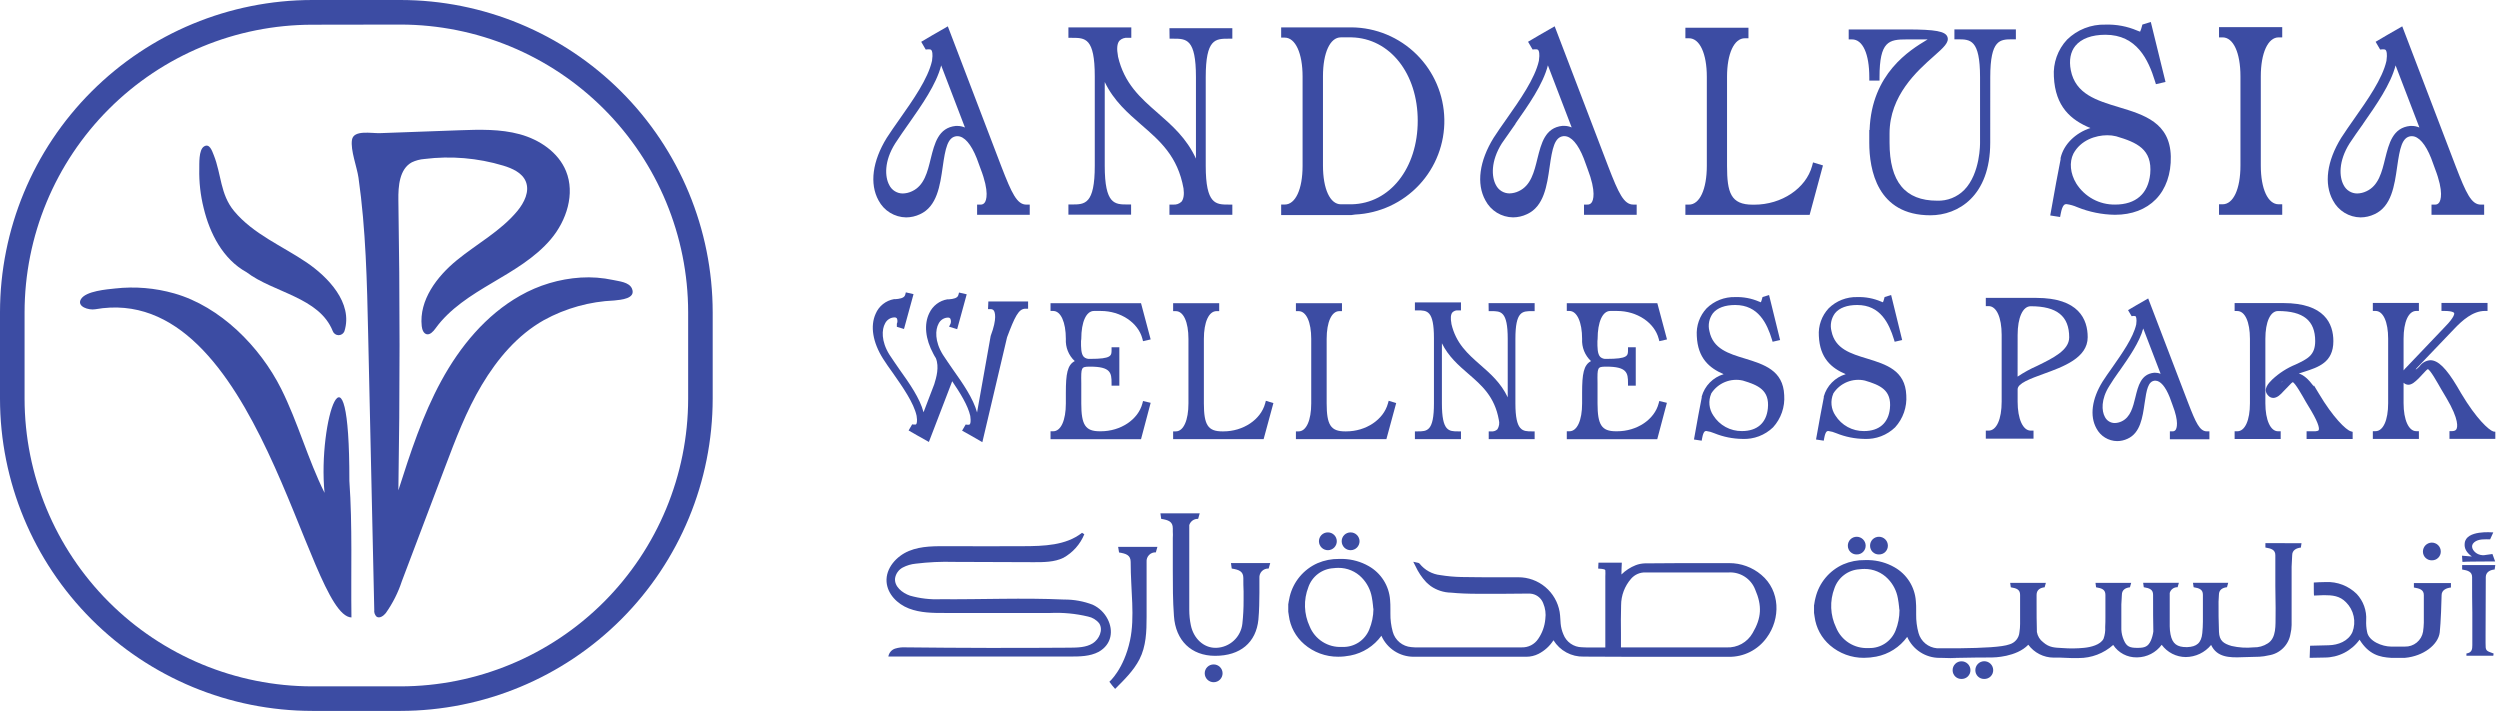 <svg xmlns="http://www.w3.org/2000/svg" width="211" height="60" viewBox="0 0 211 60" fill="none">
<g id="Group 11">
<g id="Group 8">
<path id="Vector" d="M33.807 60H26.347C19.362 59.993 12.665 57.215 7.726 52.276C2.786 47.337 0.008 40.641 0 33.656V26.347C0.008 19.362 2.786 12.665 7.726 7.726C12.665 2.786 19.362 0.008 26.347 0H33.807C40.792 0.008 47.488 2.787 52.427 7.726C57.366 12.665 60.143 19.362 60.151 26.347V33.644C60.146 40.63 57.369 47.33 52.43 52.271C47.491 57.212 40.793 59.992 33.807 60ZM26.347 2.086C19.911 2.092 13.741 4.652 9.19 9.202C4.64 13.753 2.08 19.923 2.074 26.359V33.656C2.081 40.092 4.641 46.261 9.191 50.812C13.742 55.362 19.911 57.922 26.347 57.929H33.807C40.242 57.921 46.411 55.361 50.962 50.811C55.512 46.261 58.072 40.091 58.08 33.656V26.347C58.073 19.911 55.513 13.742 50.962 9.191C46.412 4.641 40.242 2.081 33.807 2.074L26.347 2.086Z" fill="#3c4ca3"/>
<path id="Vector_2" d="M53.332 24.345C53.088 23.8 52.235 23.742 51.732 23.628C50.841 23.438 49.928 23.37 49.019 23.426C47.217 23.54 45.464 24.064 43.895 24.957C41.013 26.587 38.822 29.246 37.24 32.155C35.657 35.063 34.629 38.234 33.623 41.384C33.755 33.218 33.755 25.05 33.623 16.882C33.605 15.694 33.716 14.266 34.759 13.699C35.092 13.541 35.452 13.446 35.82 13.419C38.053 13.14 40.32 13.33 42.475 13.979C43.241 14.211 44.07 14.582 44.374 15.312C44.724 16.152 44.245 17.105 43.666 17.807C42.267 19.498 40.269 20.565 38.569 21.952C36.869 23.338 35.359 25.34 35.594 27.525C35.627 27.808 35.736 28.143 36.013 28.209C36.29 28.276 36.568 27.98 36.751 27.724C37.957 26.051 39.766 24.924 41.544 23.872C43.322 22.82 45.161 21.762 46.49 20.192C47.819 18.621 48.552 16.352 47.771 14.441C47.12 12.849 45.538 11.788 43.88 11.333C42.222 10.878 40.471 10.935 38.756 10.995L32.076 11.237C31.35 11.264 29.849 10.935 29.707 11.8C29.566 12.665 30.129 14.1 30.256 14.995C30.88 19.378 30.976 23.814 31.073 28.233L31.588 51.485C31.574 51.587 31.585 51.692 31.619 51.79C31.653 51.888 31.709 51.976 31.784 52.048C32.037 52.22 32.369 51.982 32.559 51.747C33.148 50.916 33.608 50.002 33.924 49.034L37.541 39.482C38.445 37.092 39.349 34.69 40.664 32.489C41.978 30.289 43.678 28.27 45.911 27.016C47.737 26.014 49.769 25.448 51.849 25.361C52.383 25.304 53.712 25.216 53.332 24.345Z" fill="#3c4ca3"/>
<path id="Vector_3" d="M20.807 22.974C23.062 24.698 26.956 25.084 28.086 27.95C28.124 28.049 28.19 28.134 28.277 28.194C28.363 28.255 28.465 28.288 28.571 28.29C28.676 28.291 28.78 28.261 28.868 28.203C28.956 28.146 29.025 28.063 29.066 27.965C29.834 25.554 27.634 23.342 25.874 22.148C23.824 20.759 21.374 19.758 19.758 17.814C18.58 16.397 18.688 14.718 18.046 13.102C17.895 12.726 17.687 12.072 17.22 12.361C16.753 12.65 16.831 13.868 16.819 14.26C16.795 15.369 16.919 16.476 17.187 17.551C17.7 19.692 18.809 21.873 20.807 22.974Z" fill="#3c4ca3"/>
<path id="Vector_4" d="M29.487 40.588C29.508 27.47 26.801 35.542 27.392 41.597C25.976 38.749 25.15 35.645 23.724 32.802C21.943 29.258 18.6 25.87 14.709 24.764C13.087 24.302 11.39 24.161 9.714 24.348C9.042 24.423 7.24 24.555 6.83 25.252C6.459 25.885 7.499 26.198 8.035 26.102C21.837 23.663 25.867 51.966 29.662 52.114C29.608 48.28 29.755 44.41 29.487 40.588Z" fill="#3c4ca3"/>
</g>
<g id="Group 10">
<path id="Vector_5" d="M93.493 52.268C93.222 51.726 92.774 51.292 92.224 51.038C91.455 50.743 90.637 50.595 89.813 50.601C86.338 50.444 82.856 50.601 79.378 50.574C78.509 50.611 77.64 50.509 76.804 50.273C76.144 50.044 75.466 49.498 75.544 48.805C75.574 48.614 75.648 48.434 75.76 48.277C75.872 48.12 76.019 47.991 76.189 47.9C76.528 47.722 76.899 47.612 77.28 47.575C78.353 47.443 79.434 47.393 80.514 47.424L87.263 47.448C88.107 47.448 88.987 47.448 89.747 47.081C90.546 46.639 91.171 45.937 91.516 45.091L91.323 44.968C89.964 46.041 88.092 46.092 86.362 46.098C84.279 46.098 82.193 46.116 80.11 46.098C78.965 46.098 77.78 46.062 76.719 46.499C75.658 46.936 74.748 47.958 74.826 49.103C74.896 50.134 75.731 50.978 76.707 51.355C77.684 51.731 78.727 51.738 79.761 51.735H88.649C89.717 51.686 90.787 51.788 91.826 52.036C92.198 52.11 92.533 52.312 92.77 52.608C93.135 53.163 92.77 53.956 92.221 54.3C91.673 54.643 90.958 54.658 90.295 54.664C85.673 54.699 81.058 54.69 76.448 54.637C76.143 54.617 75.836 54.653 75.544 54.743C75.397 54.791 75.267 54.88 75.167 54.998C75.067 55.116 75.001 55.259 74.977 55.412H90.259C91.103 55.412 91.983 55.412 92.731 55.014C93.852 54.378 93.972 53.208 93.493 52.268Z" fill="#3c4ca3"/>
<path id="Vector_6" d="M103.958 47.985C104.561 48.081 104.938 48.214 104.938 48.787C104.938 49.17 104.938 49.547 104.959 49.914V50.029C104.959 50.029 104.959 50.074 104.959 50.185V50.656C104.962 51.318 104.928 51.98 104.856 52.639C104.796 53.184 104.542 53.688 104.141 54.062C103.74 54.436 103.219 54.654 102.671 54.676H102.578C101.589 54.676 100.739 53.893 100.507 52.772C100.419 52.343 100.374 51.907 100.374 51.469C100.374 49.962 100.374 48.808 100.374 47.657C100.374 46.505 100.374 45.905 100.374 44.341C100.374 44.341 100.374 44.323 100.374 44.314C100.424 44.157 100.524 44.02 100.659 43.925C100.794 43.831 100.957 43.784 101.122 43.792L101.255 43.328H97.939L98.005 43.792C98.608 43.889 98.988 44.018 98.985 44.594V44.745C98.985 44.784 98.985 44.823 98.985 44.865C98.998 45.046 98.998 45.227 98.985 45.408C98.985 45.854 98.985 46.173 98.985 47.035C98.985 47.409 98.985 47.783 98.985 48.157C98.985 49.414 98.985 50.713 99.081 51.991C99.217 54.059 100.543 55.346 102.545 55.352H102.563C104.673 55.352 106.017 54.236 106.21 52.286C106.282 51.536 106.288 50.638 106.294 50.032V49.986C106.294 49.579 106.294 49.172 106.294 48.781C106.286 48.675 106.3 48.569 106.336 48.47C106.372 48.371 106.429 48.28 106.503 48.205C106.577 48.13 106.667 48.071 106.765 48.033C106.864 47.995 106.969 47.979 107.075 47.985L107.208 47.521H103.892L103.958 47.985Z" fill="#3c4ca3"/>
<path id="Vector_7" d="M94.449 46.629C95.052 46.725 95.428 46.858 95.428 47.43C95.428 49.842 95.802 52.072 95.371 54.062C94.847 56.497 93.632 57.54 93.632 57.54C93.781 57.751 93.943 57.952 94.117 58.143C94.877 57.383 95.672 56.614 96.17 55.647C96.736 54.547 96.773 53.29 96.773 52.078V51.988C96.773 50.867 96.773 49.724 96.773 48.621C96.773 48.214 96.773 47.807 96.773 47.415C96.764 47.31 96.778 47.204 96.814 47.105C96.851 47.005 96.908 46.915 96.982 46.84C97.056 46.764 97.145 46.705 97.243 46.667C97.342 46.63 97.448 46.613 97.553 46.62L97.686 46.155H94.37L94.449 46.629Z" fill="#3c4ca3"/>
<path id="Vector_8" d="M102.435 56.078C102.335 56.077 102.236 56.096 102.143 56.133C102.05 56.171 101.965 56.227 101.895 56.298C101.824 56.37 101.768 56.455 101.731 56.548C101.694 56.641 101.676 56.741 101.679 56.841C101.683 57.041 101.766 57.231 101.91 57.369C102.054 57.508 102.248 57.583 102.448 57.579C102.647 57.575 102.837 57.492 102.976 57.348C103.114 57.204 103.19 57.011 103.186 56.811C103.181 56.615 103.1 56.428 102.96 56.292C102.82 56.155 102.631 56.078 102.435 56.078Z" fill="#3c4ca3"/>
<path id="Vector_9" d="M148.655 48.516C147.897 47.874 146.935 47.524 145.942 47.527H144.483C143.456 47.527 139.718 47.527 138.829 47.548C138.564 47.556 138.302 47.608 138.054 47.702C137.604 47.88 137.194 48.147 136.849 48.486C136.849 48.422 136.867 47.491 136.882 47.491H134.91C134.91 47.491 134.883 47.988 134.886 47.988C134.941 48.009 135.444 47.988 135.489 48.127C135.499 48.306 135.499 48.485 135.489 48.663C135.489 50.695 135.489 52.413 135.489 54.445V54.647H135.004H134.344C134.021 54.647 133.759 54.647 133.515 54.629C133.174 54.625 132.842 54.518 132.563 54.323C132.283 54.128 132.069 53.853 131.948 53.535C131.824 53.247 131.746 52.942 131.718 52.63C131.718 52.513 131.7 52.392 131.694 52.269C131.686 52.059 131.666 51.849 131.634 51.642C131.49 50.821 131.061 50.078 130.422 49.543C129.784 49.009 128.977 48.718 128.144 48.721H126.408C125.443 48.721 124.403 48.721 123.351 48.7C122.754 48.689 122.159 48.635 121.57 48.54C121.229 48.503 120.899 48.398 120.598 48.233C120.298 48.069 120.033 47.846 119.819 47.579C119.802 47.556 119.782 47.538 119.758 47.524C119.734 47.511 119.707 47.502 119.68 47.5L119.279 47.413L119.466 47.781C119.693 48.277 119.998 48.734 120.37 49.134C120.492 49.251 120.62 49.362 120.753 49.465C121.259 49.817 121.858 50.01 122.474 50.02C123.158 50.086 123.906 50.117 124.825 50.117H125.184C126.459 50.117 127.734 50.116 129.018 50.098C129.127 50.096 129.236 50.106 129.343 50.129C129.548 50.175 129.737 50.271 129.895 50.409C130.053 50.547 130.174 50.722 130.248 50.918C130.427 51.337 130.488 51.796 130.425 52.247C130.374 52.849 130.166 53.427 129.823 53.923C129.672 54.15 129.466 54.335 129.224 54.46C128.981 54.585 128.711 54.646 128.439 54.638H124.069H119.412C119.311 54.637 119.21 54.63 119.11 54.617C118.749 54.588 118.406 54.448 118.126 54.217C117.847 53.987 117.645 53.676 117.549 53.326C117.408 52.817 117.341 52.291 117.35 51.762C117.35 51.651 117.35 51.533 117.35 51.418C117.354 51.155 117.345 50.891 117.323 50.629C117.28 50.041 117.092 49.473 116.777 48.976C116.461 48.478 116.028 48.066 115.514 47.777C114.854 47.402 114.112 47.195 113.353 47.174C113.245 47.174 113.133 47.174 113.022 47.174C112.395 47.164 111.774 47.286 111.198 47.533C110.618 47.791 110.105 48.179 109.698 48.666C109.291 49.154 109.002 49.728 108.853 50.346C108.814 50.496 108.783 50.649 108.76 50.803C108.76 50.864 108.742 50.924 108.729 50.987V51.005V51.629C108.729 51.629 108.766 51.883 108.778 51.958C108.897 52.894 109.359 53.753 110.074 54.369C110.87 55.057 111.888 55.433 112.94 55.427C113.288 55.427 113.636 55.392 113.977 55.325C115.028 55.121 115.962 54.525 116.59 53.658C116.823 54.184 117.203 54.631 117.684 54.946C118.166 55.26 118.728 55.429 119.303 55.43C120.509 55.43 121.856 55.43 123.523 55.43H128.831C129.185 55.429 129.534 55.345 129.85 55.186C130.365 54.922 130.801 54.526 131.113 54.038C131.38 54.47 131.756 54.826 132.204 55.068C132.651 55.31 133.154 55.431 133.663 55.418C134.971 55.418 136.405 55.436 138.045 55.436C139.552 55.436 143.727 55.436 145.171 55.436H145.9C146.524 55.446 147.142 55.305 147.7 55.025C148.257 54.745 148.739 54.333 149.104 53.827C150.295 52.217 150.259 49.857 148.655 48.516ZM136.821 51.087C136.821 50.262 137.121 49.465 137.665 48.844C137.814 48.672 138 48.534 138.208 48.443C138.417 48.351 138.643 48.307 138.871 48.314H144.061C144.737 48.314 145.33 48.314 145.87 48.314H145.912C146.385 48.289 146.854 48.413 147.252 48.67C147.65 48.926 147.958 49.302 148.131 49.743C148.733 51.123 148.676 52.154 147.917 53.435C147.699 53.817 147.38 54.132 146.995 54.345C146.61 54.557 146.174 54.66 145.734 54.641H136.809C136.809 54.267 136.809 53.89 136.809 53.507C136.8 52.612 136.797 52 136.821 51.087ZM110.426 49.553C110.581 49.108 110.863 48.718 111.239 48.434C111.615 48.15 112.066 47.983 112.536 47.955C112.677 47.938 112.819 47.928 112.961 47.928C113.332 47.925 113.699 47.998 114.04 48.142C114.381 48.286 114.689 48.498 114.945 48.766C115.378 49.214 115.668 49.781 115.78 50.394C115.828 50.629 115.855 50.876 115.882 51.114C115.882 51.222 115.906 51.331 115.918 51.415C115.911 52.003 115.791 52.584 115.566 53.127C115.387 53.572 115.077 53.952 114.677 54.216C114.277 54.479 113.805 54.614 113.326 54.602H113.248C112.671 54.629 112.101 54.477 111.615 54.166C111.129 53.855 110.751 53.4 110.535 52.865C110.294 52.35 110.16 51.791 110.141 51.222C110.122 50.653 110.219 50.086 110.426 49.556V49.553Z" fill="#3c4ca3"/>
<path id="Vector_10" d="M112.075 44.935C111.975 44.933 111.875 44.951 111.782 44.989C111.689 45.026 111.604 45.082 111.533 45.154C111.463 45.225 111.407 45.31 111.37 45.404C111.333 45.497 111.316 45.597 111.319 45.697C111.323 45.897 111.406 46.087 111.55 46.226C111.694 46.364 111.887 46.44 112.087 46.436C112.287 46.432 112.477 46.349 112.616 46.205C112.754 46.06 112.83 45.867 112.826 45.667C112.822 45.471 112.741 45.284 112.6 45.147C112.46 45.01 112.271 44.934 112.075 44.935Z" fill="#3c4ca3"/>
<path id="Vector_11" d="M113.995 44.935C113.895 44.933 113.795 44.951 113.702 44.989C113.609 45.026 113.524 45.082 113.453 45.154C113.383 45.225 113.327 45.31 113.29 45.404C113.253 45.497 113.236 45.597 113.239 45.697C113.243 45.897 113.326 46.087 113.47 46.226C113.614 46.364 113.807 46.44 114.007 46.436C114.207 46.432 114.397 46.349 114.536 46.205C114.674 46.06 114.75 45.867 114.746 45.667C114.74 45.471 114.659 45.286 114.519 45.149C114.379 45.012 114.191 44.935 113.995 44.935Z" fill="#3c4ca3"/>
<path id="Vector_12" d="M207.829 47.424C207.829 47.391 210.403 47.391 210.59 47.385L210.361 46.758C210.361 46.758 209.731 46.854 209.658 46.857C209.448 46.872 209.238 46.824 209.055 46.719C208.718 46.514 208.453 46.086 208.82 45.772C209.188 45.459 209.755 45.525 210.168 45.519L210.433 44.934C210.315 44.934 208.145 44.72 208.022 45.839C207.964 46.3 208.181 46.637 208.624 46.969L207.792 46.9L207.829 47.424Z" fill="#3c4ca3"/>
<path id="Vector_13" d="M196.194 55.497C196.771 55.498 197.339 55.361 197.853 55.099C198.366 54.837 198.81 54.457 199.148 53.99C199.935 55.268 200.872 55.461 201.789 55.521C202.018 55.536 202.762 55.521 202.994 55.521C204.532 55.377 205.789 54.421 205.915 53.369C206 52.652 206.072 50.551 206.072 50.225C206.072 49.785 206.506 49.623 206.859 49.586V49.213H203.733V49.586C204.212 49.665 204.574 49.77 204.571 50.229C204.571 51.073 204.571 51.892 204.571 52.553C204.564 52.809 204.542 53.065 204.505 53.318C204.444 53.677 204.254 54.002 203.972 54.232C203.69 54.463 203.334 54.584 202.97 54.572H201.81C201.062 54.572 199.911 54.12 199.781 53.324C199.715 53.005 199.69 52.679 199.706 52.354C199.731 51.947 199.673 51.54 199.535 51.157C199.398 50.774 199.183 50.423 198.904 50.126C198.562 49.789 198.154 49.527 197.706 49.354C197.258 49.182 196.78 49.104 196.3 49.125C196.092 49.125 195.287 49.153 195.284 49.165C195.281 49.177 195.284 50.265 195.302 50.265C195.354 50.265 195.99 50.232 196.137 50.232C196.858 50.232 197.479 50.286 198.006 50.834C198.33 51.156 198.553 51.564 198.649 52.01C198.745 52.455 198.709 52.919 198.546 53.345C198.196 54.123 197.34 54.442 196.535 54.46L194.971 54.5L194.935 55.521C195.2 55.524 195.959 55.497 196.194 55.497Z" fill="#3c4ca3"/>
<path id="Vector_14" d="M210.548 48.066L210.602 47.692H207.805V48.066C208.284 48.144 208.646 48.25 208.646 48.708C208.646 49.805 208.646 51.098 208.664 51.722V54.305C208.664 54.35 208.664 54.396 208.664 54.441C208.664 54.797 208.634 55.08 208.166 55.155V55.345H210.433L210.463 55.158C209.782 54.92 209.782 54.92 209.782 54.272V53.615C209.782 52.108 209.8 48.813 209.8 48.69C209.815 48.265 210.195 48.093 210.548 48.066Z" fill="#3c4ca3"/>
<path id="Vector_15" d="M191.2 45.84V46.211C191.679 46.289 192.038 46.395 192.038 46.853C192.038 47.82 192.038 48.755 192.038 49.451C192.038 50.277 192.074 51.1 192.059 51.926C192.044 52.751 192.143 53.834 191.402 54.301C191.044 54.534 190.623 54.652 190.196 54.638C189.578 54.699 188.954 54.659 188.349 54.521C187.655 54.319 187.312 54.071 187.282 53.33C187.245 52.483 187.242 51.621 187.245 50.78C187.245 50.587 187.279 50.394 187.276 50.201C187.276 49.761 187.604 49.598 187.957 49.562L188.062 49.189H185.087L185.142 49.562C185.618 49.641 185.928 49.746 185.925 50.205C185.925 51.021 185.925 51.814 185.925 52.462C185.925 52.784 185.904 53.113 185.874 53.433C185.793 54.264 185.404 54.587 184.602 54.617H184.539C183.77 54.617 183.351 54.361 183.191 53.538C183.149 53.315 183.127 53.089 183.125 52.863C183.125 51.937 183.125 50.994 183.125 50.105V50.048C183.164 49.903 183.251 49.775 183.372 49.687C183.493 49.599 183.641 49.554 183.791 49.562L183.897 49.189H180.882L180.934 49.562C181.413 49.641 181.723 49.746 181.72 50.205C181.72 51.41 181.72 52.592 181.742 53.297C181.708 53.557 181.639 53.812 181.537 54.053C181.304 54.578 181.018 54.68 180.406 54.68H180.385C179.761 54.68 179.481 54.572 179.252 54.029C179.126 53.744 179.054 53.437 179.041 53.125C179.041 52.423 179.041 51.711 179.041 51.015C179.041 50.747 179.086 50.476 179.086 50.207C179.086 49.767 179.415 49.605 179.767 49.568L179.873 49.195H176.859L176.91 49.568C177.389 49.647 177.697 49.752 177.697 50.21C177.697 50.852 177.697 51.483 177.697 52.037C177.697 52.339 177.697 52.64 177.678 52.92C177.7 53.255 177.652 53.59 177.54 53.906C177.281 54.433 176.446 54.62 175.918 54.675C175.302 54.737 174.682 54.744 174.064 54.695C173.413 54.662 172.958 54.659 172.446 54.207C172.164 53.998 171.973 53.688 171.915 53.342C171.888 52.534 171.888 51.711 171.888 50.913V50.545C171.888 50.434 171.888 50.319 171.888 50.207C171.888 49.767 172.214 49.605 172.566 49.568L172.672 49.195H169.658L169.712 49.568C170.191 49.647 170.499 49.752 170.496 50.21C170.496 51.115 170.496 51.974 170.496 52.649C170.496 52.888 170.478 53.123 170.441 53.354C170.424 53.593 170.332 53.822 170.179 54.007C170.027 54.192 169.82 54.325 169.588 54.388C168.986 54.611 167.388 54.69 165.369 54.714C164.817 54.714 163.581 54.714 163.485 54.714C163.124 54.684 162.78 54.545 162.501 54.314C162.222 54.083 162.02 53.773 161.923 53.423C161.783 52.914 161.716 52.387 161.724 51.859C161.724 51.745 161.724 51.63 161.724 51.516C161.729 51.252 161.72 50.988 161.697 50.726C161.655 50.138 161.468 49.57 161.152 49.072C160.836 48.575 160.402 48.163 159.889 47.874C159.23 47.499 158.489 47.292 157.731 47.272H157.399C156.772 47.261 156.149 47.383 155.573 47.63C154.993 47.888 154.48 48.276 154.074 48.763C153.668 49.251 153.379 49.826 153.231 50.443C153.19 50.593 153.159 50.746 153.137 50.901C153.137 50.961 153.116 51.021 153.104 51.085V51.727C153.104 51.727 153.143 51.98 153.152 52.052C153.272 52.989 153.735 53.848 154.451 54.464C155.247 55.152 156.266 55.528 157.318 55.521C157.665 55.519 158.011 55.485 158.352 55.419C159.404 55.216 160.339 54.62 160.968 53.752C161.2 54.278 161.58 54.725 162.062 55.04C162.543 55.354 163.106 55.523 163.681 55.524H163.831C166.846 55.588 163.427 55.557 165.191 55.524C166.396 55.503 167.463 55.482 168.112 55.491C168.265 55.491 170.188 55.464 171.189 54.415C171.436 54.751 171.758 55.024 172.13 55.213C172.502 55.402 172.912 55.501 173.329 55.503C173.878 55.47 174.652 55.569 175.439 55.539C176.514 55.545 177.553 55.15 178.354 54.433C178.569 54.761 178.863 55.029 179.209 55.212C179.555 55.396 179.942 55.489 180.334 55.482H180.382C180.785 55.477 181.181 55.378 181.539 55.194C181.897 55.01 182.208 54.745 182.447 54.421C182.682 54.739 182.988 54.999 183.34 55.178C183.693 55.358 184.083 55.453 184.478 55.455C184.888 55.452 185.292 55.359 185.662 55.183C186.032 55.006 186.359 54.75 186.618 54.433C187.107 55.479 188.15 55.515 189.253 55.467C189.621 55.452 190.458 55.428 190.688 55.428C190.952 55.415 191.214 55.376 191.471 55.313C191.931 55.246 192.357 55.035 192.688 54.71C193.02 54.385 193.24 53.963 193.316 53.505C193.376 53.26 193.408 53.009 193.412 52.757C193.412 51.38 193.412 49.978 193.412 48.625C193.412 48.375 193.412 48.122 193.412 47.871V47.835C193.412 47.507 193.461 47.181 193.461 46.856C193.461 46.416 193.843 46.253 194.193 46.217L194.247 45.846L191.2 45.84ZM159.985 53.222C159.807 53.666 159.497 54.046 159.097 54.309C158.696 54.573 158.225 54.708 157.746 54.695H157.676C157.1 54.723 156.53 54.57 156.044 54.259C155.558 53.948 155.18 53.494 154.964 52.959C154.717 52.445 154.578 51.885 154.555 51.315C154.531 50.745 154.624 50.177 154.828 49.644C154.983 49.199 155.266 48.81 155.641 48.526C156.017 48.241 156.468 48.074 156.938 48.046C157.079 48.029 157.221 48.019 157.363 48.019C157.733 48.016 158.1 48.089 158.441 48.233C158.782 48.377 159.09 48.589 159.346 48.857C159.78 49.304 160.069 49.871 160.178 50.485C160.226 50.72 160.254 50.967 160.281 51.205C160.281 51.313 160.305 51.422 160.317 51.506C160.316 52.094 160.204 52.676 159.985 53.222Z" fill="#3c4ca3"/>
<path id="Vector_16" d="M156.703 46.795C156.803 46.798 156.903 46.78 156.996 46.743C157.089 46.706 157.174 46.651 157.245 46.58C157.316 46.509 157.372 46.425 157.41 46.332C157.447 46.239 157.465 46.139 157.462 46.038C157.457 45.843 157.376 45.657 157.237 45.52C157.097 45.383 156.91 45.305 156.715 45.303C156.614 45.301 156.514 45.32 156.421 45.358C156.328 45.396 156.244 45.452 156.173 45.524C156.102 45.595 156.047 45.681 156.01 45.774C155.973 45.868 155.955 45.968 155.958 46.068C155.959 46.165 155.978 46.261 156.016 46.35C156.054 46.439 156.109 46.52 156.178 46.588C156.248 46.655 156.33 46.708 156.42 46.744C156.51 46.78 156.606 46.797 156.703 46.795Z" fill="#3c4ca3"/>
<path id="Vector_17" d="M158.578 46.795C158.678 46.798 158.778 46.781 158.872 46.744C158.965 46.708 159.05 46.652 159.121 46.581C159.192 46.51 159.248 46.425 159.285 46.332C159.323 46.239 159.34 46.139 159.337 46.038C159.333 45.843 159.252 45.656 159.113 45.519C158.973 45.382 158.786 45.304 158.59 45.303C158.489 45.301 158.389 45.32 158.296 45.358C158.203 45.396 158.119 45.452 158.048 45.524C157.977 45.595 157.922 45.681 157.885 45.774C157.848 45.868 157.83 45.968 157.833 46.068C157.834 46.165 157.853 46.261 157.891 46.35C157.929 46.439 157.984 46.52 158.053 46.588C158.123 46.655 158.205 46.708 158.295 46.744C158.385 46.78 158.481 46.797 158.578 46.795Z" fill="#3c4ca3"/>
<path id="Vector_18" d="M205.243 47.291C205.343 47.294 205.443 47.277 205.537 47.24C205.63 47.203 205.715 47.148 205.786 47.077C205.857 47.006 205.913 46.921 205.95 46.828C205.988 46.735 206.005 46.635 206.002 46.535C206 46.436 205.979 46.338 205.939 46.247C205.9 46.157 205.842 46.075 205.771 46.006C205.7 45.937 205.615 45.884 205.523 45.848C205.431 45.812 205.333 45.794 205.234 45.796C205.135 45.798 205.037 45.819 204.947 45.859C204.856 45.899 204.774 45.956 204.705 46.027C204.637 46.099 204.583 46.183 204.547 46.275C204.511 46.367 204.493 46.466 204.495 46.565C204.496 46.662 204.516 46.757 204.554 46.847C204.592 46.936 204.648 47.016 204.717 47.084C204.787 47.151 204.869 47.205 204.959 47.24C205.049 47.276 205.146 47.293 205.243 47.291Z" fill="#3c4ca3"/>
<path id="Vector_19" d="M165.546 57.303C165.647 57.306 165.747 57.289 165.84 57.252C165.934 57.215 166.019 57.16 166.09 57.089C166.161 57.018 166.217 56.933 166.254 56.84C166.291 56.746 166.309 56.647 166.306 56.546C166.301 56.351 166.22 56.166 166.08 56.029C165.941 55.892 165.754 55.815 165.559 55.814C165.458 55.812 165.359 55.831 165.266 55.868C165.173 55.906 165.088 55.962 165.018 56.034C164.947 56.105 164.892 56.19 164.854 56.283C164.817 56.376 164.8 56.476 164.802 56.576C164.802 56.673 164.822 56.769 164.86 56.858C164.898 56.947 164.953 57.028 165.022 57.096C165.091 57.163 165.173 57.216 165.263 57.252C165.353 57.287 165.45 57.305 165.546 57.303Z" fill="#3c4ca3"/>
<path id="Vector_20" d="M167.466 57.303C167.567 57.306 167.667 57.289 167.76 57.252C167.854 57.215 167.939 57.16 168.01 57.089C168.081 57.018 168.137 56.933 168.174 56.84C168.211 56.746 168.229 56.647 168.226 56.546C168.222 56.346 168.139 56.156 167.995 56.018C167.85 55.879 167.657 55.804 167.457 55.808C167.258 55.812 167.067 55.895 166.929 56.039C166.79 56.183 166.715 56.377 166.719 56.576C166.719 56.673 166.739 56.77 166.777 56.859C166.815 56.948 166.87 57.029 166.94 57.097C167.01 57.164 167.092 57.217 167.182 57.253C167.273 57.288 167.369 57.305 167.466 57.303Z" fill="#3c4ca3"/>
</g>
<g id="Group 9">
<path id="Vector_21" d="M76.475 18.348C76.882 18.347 77.283 18.255 77.651 18.08C79.088 17.429 79.342 15.651 79.565 14.083C79.788 12.516 79.978 11.569 80.74 11.494H80.81C81.382 11.494 81.964 12.16 82.44 13.366L82.76 14.24C83.534 16.238 83.23 16.923 83.118 17.085C83.079 17.146 83.023 17.196 82.958 17.228C82.893 17.26 82.82 17.275 82.748 17.269H82.467V18.131H86.91V17.269H86.627C85.837 17.269 85.4 16.341 84.517 14.059L79.996 2.223L78.712 2.961L77.75 3.528L78.13 4.182L78.314 4.164C78.346 4.161 78.378 4.161 78.41 4.164C78.552 4.164 78.591 4.209 78.606 4.227C78.666 4.297 78.754 4.511 78.663 5.131C78.329 6.639 77.054 8.447 75.927 10.05C75.532 10.611 75.158 11.142 74.841 11.636C73.636 13.589 73.374 15.515 74.151 16.92C74.374 17.345 74.708 17.702 75.117 17.953C75.526 18.204 75.995 18.341 76.475 18.348ZM76.692 10.445C77.798 8.863 79.022 7.13 79.435 5.52L81.442 10.762C81.24 10.674 81.021 10.628 80.8 10.629C80.755 10.626 80.71 10.626 80.665 10.629C79.197 10.78 78.877 12.103 78.555 13.387C78.284 14.505 78.006 15.666 76.982 16.139C76.736 16.259 76.468 16.323 76.195 16.329C75.958 16.33 75.726 16.264 75.524 16.139C75.323 16.015 75.16 15.836 75.056 15.624C74.685 14.948 74.594 13.622 75.559 12.097C75.891 11.579 76.279 11.036 76.689 10.445H76.692Z" fill="#3c4ca3"/>
<path id="Vector_22" d="M98.713 3.265H99.015C100.133 3.265 100.938 3.265 100.938 6.511V13.387C100.148 11.662 98.915 10.587 97.716 9.538C96.26 8.266 94.885 7.06 94.358 4.766V4.739C94.24 4.115 94.28 3.681 94.475 3.443C94.567 3.35 94.677 3.28 94.799 3.237C94.922 3.193 95.052 3.178 95.181 3.193H95.482V2.312H90.174V3.193H90.476C91.591 3.193 92.399 3.193 92.399 6.442V13.989C92.399 17.257 91.549 17.257 90.476 17.257H90.174V18.119H95.464V17.257H95.163C94.087 17.257 93.24 17.257 93.24 13.989V6.921C94.008 8.519 95.187 9.537 96.335 10.538C97.912 11.904 99.404 13.197 99.889 15.903C99.961 16.431 99.889 16.808 99.72 17.021C99.625 17.112 99.512 17.18 99.388 17.223C99.264 17.265 99.133 17.279 99.003 17.266H98.701V18.128H104.009V17.266H103.708C102.623 17.266 101.764 17.266 101.764 13.998V6.511C101.764 3.265 102.581 3.265 103.708 3.265H104.009V2.382H98.701L98.713 3.265Z" fill="#3c4ca3"/>
<path id="Vector_23" d="M114.372 18.107C116.428 18.01 118.364 17.116 119.771 15.613C121.177 14.111 121.942 12.119 121.902 10.062C121.863 8.004 121.023 6.043 119.561 4.596C118.098 3.148 116.129 2.328 114.071 2.31H108.13V3.175H108.431C109.336 3.175 109.938 4.495 109.938 6.46V13.995C109.938 15.979 109.336 17.263 108.431 17.263H108.13V18.149H114.071L114.372 18.107ZM114.071 17.242H113.167C112.262 17.242 111.659 15.958 111.659 13.974V6.439C111.659 4.444 112.262 3.153 113.167 3.153H114.071C117.305 3.232 119.656 6.195 119.656 10.192C119.656 14.188 117.311 17.178 114.08 17.242H114.071Z" fill="#3c4ca3"/>
<path id="Vector_24" d="M135.737 14.056L131.215 2.22L129.931 2.958L128.967 3.525L129.35 4.179L129.533 4.161C129.565 4.158 129.596 4.158 129.627 4.161C129.772 4.161 129.811 4.206 129.826 4.224C129.886 4.293 129.973 4.507 129.883 5.128C129.548 6.635 128.271 8.444 127.146 10.047C126.751 10.608 126.378 11.139 126.061 11.633C124.855 13.586 124.59 15.512 125.371 16.917C125.594 17.343 125.928 17.701 126.339 17.953C126.749 18.204 127.22 18.34 127.701 18.346C128.108 18.343 128.509 18.252 128.876 18.077C130.314 17.426 130.567 15.648 130.79 14.08C131.013 12.513 131.203 11.567 131.963 11.491H132.035C132.608 11.491 133.19 12.157 133.666 13.363L133.985 14.237C134.757 16.236 134.453 16.92 134.341 17.082C134.302 17.143 134.247 17.192 134.182 17.225C134.118 17.257 134.045 17.271 133.973 17.266H133.69V18.128H138.136V17.266H137.853C137.06 17.266 136.617 16.338 135.737 14.056ZM127.9 10.439C129.006 8.857 130.23 7.124 130.643 5.514L132.65 10.756C132.448 10.667 132.229 10.622 132.008 10.623C131.962 10.62 131.916 10.62 131.869 10.623C130.405 10.774 130.082 12.097 129.76 13.381C129.488 14.499 129.208 15.66 128.186 16.133C127.941 16.253 127.672 16.317 127.399 16.323C127.162 16.323 126.93 16.257 126.728 16.133C126.526 16.008 126.363 15.83 126.257 15.618C125.886 14.943 125.796 13.616 126.76 12.091C127.113 11.579 127.499 11.036 127.912 10.445L127.9 10.439Z" fill="#3c4ca3"/>
<path id="Vector_25" d="M153.858 13.962L153.02 13.706L152.941 14.007C152.426 15.9 150.373 17.275 148.061 17.275H147.932C146.075 17.275 145.762 16.265 145.762 13.995V6.487C145.762 4.507 146.364 3.229 147.269 3.229H147.57V2.343H142.247V3.229H142.548C143.453 3.229 144.056 4.507 144.056 6.487V13.989C144.056 15.982 143.453 17.269 142.548 17.269H142.247V18.134H152.733L153.858 13.962Z" fill="#3c4ca3"/>
<path id="Vector_26" d="M167.978 6.512C167.978 3.32 168.807 3.319 169.856 3.319H170.14V2.479H164.952V3.319H165.236C166.287 3.319 167.116 3.32 167.116 6.512V12.049C167.116 12.076 167.153 14.635 165.781 16.033C165.483 16.333 165.127 16.568 164.735 16.724C164.342 16.879 163.921 16.952 163.499 16.938C160.787 16.938 159.478 15.34 159.478 12.049V11.265C159.478 8.061 161.814 5.984 163.213 4.745C164.039 4.013 164.536 3.57 164.361 3.109C164.187 2.648 163.379 2.485 160.934 2.485H156.03V3.326H156.314C157.218 3.326 157.769 4.549 157.769 6.518V6.801H158.631V6.518C158.631 3.467 159.421 3.326 160.934 3.326C161.676 3.326 162.291 3.326 162.692 3.326L162.616 3.374C161.209 4.224 157.956 6.198 157.794 10.973H157.766V12.036C157.766 14.327 158.436 18.17 162.924 18.17C165.254 18.17 167.975 16.564 167.975 12.036L167.978 6.512Z" fill="#3c4ca3"/>
<path id="Vector_27" d="M173.914 13.332V13.363V13.453L173.537 15.421L173.04 18.185L173.872 18.315L173.923 18.047C174.077 17.227 174.288 17.227 174.411 17.227C174.723 17.27 175.028 17.356 175.316 17.483C176.329 17.894 177.411 18.113 178.505 18.128C179.924 18.128 181.118 17.676 181.956 16.817C182.794 15.958 183.249 14.689 183.216 13.2C183.147 10.348 180.958 9.688 178.842 9.049C176.955 8.48 175.171 7.943 174.776 5.927C174.613 5.086 174.749 4.374 175.168 3.862C175.668 3.259 176.542 2.934 177.7 2.934C180.337 2.934 181.317 5.025 181.881 6.852L181.959 7.105L182.77 6.918L181.528 1.854L180.817 2.074L180.777 2.222C180.741 2.378 180.69 2.529 180.624 2.674C180.566 2.659 180.467 2.617 180.386 2.584C179.538 2.221 178.621 2.048 177.7 2.078C177.102 2.06 176.506 2.163 175.949 2.381C175.392 2.599 174.884 2.928 174.457 3.347C174.069 3.763 173.77 4.254 173.58 4.79C173.389 5.326 173.31 5.895 173.347 6.463C173.459 9.019 174.806 10.137 176.431 10.807C175.174 11.213 174.176 12.181 173.914 13.332ZM177.857 11.415C178.109 11.413 178.36 11.442 178.604 11.503C180.349 12.021 181.667 12.588 181.477 14.68C181.308 16.346 180.271 17.266 178.514 17.266C177.863 17.275 177.22 17.118 176.648 16.808C176.075 16.498 175.592 16.047 175.243 15.496C174.722 14.646 174.641 13.688 174.99 12.977C175.605 11.825 176.874 11.415 177.857 11.415Z" fill="#3c4ca3"/>
<path id="Vector_28" d="M192.62 17.242H192.319C191.415 17.242 190.812 15.958 190.812 13.975V6.44C190.812 4.474 191.415 3.154 192.319 3.154H192.62V2.289H187.285V3.154H187.587C188.491 3.154 189.094 4.444 189.094 6.44V13.975C189.094 15.958 188.491 17.242 187.587 17.242H187.285V18.129H192.62V17.242Z" fill="#3c4ca3"/>
<path id="Vector_29" d="M199.23 18.348C199.636 18.346 200.038 18.255 200.405 18.08C201.843 17.429 202.096 15.651 202.319 14.083C202.542 12.516 202.729 11.569 203.492 11.494H203.561C204.137 11.494 204.718 12.16 205.195 13.366L205.514 14.24C206.286 16.238 205.981 16.923 205.87 17.085C205.831 17.146 205.776 17.195 205.711 17.228C205.646 17.26 205.574 17.274 205.502 17.269H205.219V18.131H209.662V17.269H209.381C208.592 17.269 208.152 16.341 207.271 14.059L202.75 2.223L201.466 2.961L200.502 3.528L200.884 4.182L201.068 4.164C201.099 4.161 201.131 4.161 201.162 4.164C201.303 4.164 201.343 4.209 201.358 4.227C201.418 4.297 201.505 4.511 201.418 5.131C201.083 6.639 199.805 8.447 198.678 10.05C198.283 10.614 197.909 11.145 197.596 11.636C196.39 13.589 196.125 15.515 196.903 16.92C197.126 17.345 197.46 17.703 197.87 17.954C198.279 18.205 198.749 18.342 199.23 18.348ZM199.447 10.445C200.553 8.863 201.777 7.112 202.187 5.52L204.197 10.762C203.994 10.673 203.774 10.628 203.552 10.629C203.507 10.626 203.462 10.626 203.416 10.629C201.948 10.78 201.629 12.103 201.306 13.384C201.035 14.505 200.755 15.666 199.733 16.139C199.488 16.258 199.219 16.323 198.946 16.329C198.709 16.329 198.476 16.264 198.275 16.139C198.073 16.015 197.91 15.836 197.804 15.624C197.433 14.948 197.343 13.622 198.307 12.097C198.645 11.579 199.034 11.036 199.453 10.445H199.447Z" fill="#3c4ca3"/>
<path id="Vector_30" d="M83.389 26.091H83.619C83.669 26.089 83.72 26.099 83.766 26.121C83.812 26.143 83.851 26.177 83.881 26.218C83.962 26.339 84.182 26.848 83.613 28.352L82.464 34.811C82.145 33.636 81.258 32.355 80.433 31.194C80.131 30.751 79.83 30.329 79.583 29.943C78.871 28.801 78.941 27.812 79.218 27.315C79.292 27.16 79.409 27.03 79.555 26.939C79.701 26.849 79.869 26.801 80.041 26.803C80.071 26.804 80.101 26.812 80.129 26.825C80.156 26.839 80.181 26.858 80.201 26.881C80.235 26.949 80.254 27.024 80.259 27.1C80.263 27.177 80.251 27.253 80.225 27.324L80.101 27.571L80.785 27.782L81.59 24.84L80.942 24.69L80.885 24.904C80.816 25.166 80.466 25.233 80.095 25.263H79.959C79.63 25.318 79.319 25.452 79.054 25.654C78.788 25.857 78.575 26.12 78.434 26.423C77.97 27.36 78.097 28.617 78.778 29.868C78.84 29.992 78.909 30.112 78.986 30.227C79.287 30.974 79.031 31.852 78.85 32.433L77.946 34.796C77.645 33.618 76.74 32.334 75.914 31.179C75.613 30.736 75.312 30.314 75.064 29.928C74.353 28.786 74.422 27.797 74.7 27.3C74.774 27.145 74.891 27.015 75.037 26.924C75.182 26.834 75.351 26.786 75.523 26.788C75.555 26.788 75.587 26.795 75.617 26.808C75.647 26.822 75.673 26.841 75.694 26.866C75.727 26.939 75.744 27.017 75.744 27.097C75.744 27.176 75.727 27.255 75.694 27.327V27.357V27.583L76.297 27.767L77.102 24.826L76.454 24.675L76.397 24.889C76.318 25.19 75.83 25.226 75.595 25.247H75.456C75.115 25.306 74.793 25.45 74.522 25.666C74.25 25.882 74.038 26.163 73.904 26.483C73.434 27.52 73.66 28.895 74.525 30.269C74.763 30.646 75.049 31.056 75.354 31.475C76.186 32.662 77.126 34.007 77.361 35.092C77.443 35.598 77.361 35.749 77.334 35.791C77.307 35.833 77.298 35.833 77.198 35.833H77.132L76.987 35.815L76.686 36.331L77.409 36.746L78.398 37.301L80.366 32.177C81.051 33.187 81.693 34.221 81.891 35.104C81.964 35.61 81.891 35.764 81.852 35.806C81.813 35.848 81.813 35.848 81.717 35.848H81.65L81.503 35.83L81.201 36.349L81.937 36.758L82.91 37.319L84.996 28.467C85.641 26.755 85.964 26.055 86.545 26.055H86.771V25.443H83.417L83.389 26.091Z" fill="#3c4ca3"/>
<path id="Vector_31" d="M91.26 28.605C91.26 27.17 91.679 26.245 92.33 26.245H92.912C94.584 26.245 96.058 27.227 96.417 28.584L96.471 28.795L97.116 28.647L96.302 25.588H88.665V26.245H88.891C89.53 26.245 89.958 27.191 89.958 28.605C89.938 28.953 89.994 29.301 90.124 29.625C90.254 29.948 90.453 30.239 90.708 30.477C90.084 30.799 89.958 31.568 89.958 33.147V34.051C89.958 35.477 89.539 36.399 88.891 36.399H88.665V37.069H96.302L97.116 33.997L96.471 33.846L96.417 34.058C96.058 35.414 94.584 36.399 92.912 36.399H92.818C91.612 36.399 91.26 35.872 91.26 34.051V33.147C91.26 32.846 91.26 32.566 91.26 32.327C91.236 30.989 91.26 30.962 91.929 30.944H92.007C93.743 30.944 93.816 31.468 93.816 32.327V32.553H94.473V29.31H93.816V29.536C93.816 30.022 93.816 30.29 92.007 30.29H91.977C91.888 30.297 91.797 30.287 91.712 30.259C91.626 30.231 91.548 30.186 91.48 30.127C91.233 29.877 91.236 29.322 91.239 28.789L91.26 28.605Z" fill="#3c4ca3"/>
<path id="Vector_32" d="M106.779 34.051C106.408 35.417 104.929 36.408 103.259 36.408H103.165C101.96 36.408 101.607 35.878 101.607 34.045V28.605C101.607 27.179 102.026 26.26 102.677 26.26H102.9V25.588H99.012V26.26H99.238C99.886 26.26 100.305 27.179 100.305 28.605V34.045C100.305 35.48 99.886 36.408 99.238 36.408H99.012V37.063H106.65L107.475 34.021L106.839 33.825L106.779 34.051Z" fill="#3c4ca3"/>
<path id="Vector_33" d="M117.142 34.051C116.771 35.417 115.291 36.408 113.621 36.408H113.528C112.322 36.408 111.97 35.878 111.97 34.045V28.605C111.97 27.179 112.389 26.26 113.04 26.26H113.263V25.588H109.375V26.26H109.601C110.249 26.26 110.668 27.179 110.668 28.605V34.045C110.668 35.48 110.249 36.408 109.601 36.408H109.375V37.063H117.012L117.838 34.021L117.205 33.825L117.142 34.051Z" fill="#3c4ca3"/>
<path id="Vector_34" d="M125.645 26.259H125.868C126.673 26.259 127.252 26.259 127.252 28.604V33.535C126.676 32.314 125.793 31.543 124.934 30.792C123.879 29.867 122.881 28.984 122.498 27.332V27.299C122.414 26.859 122.441 26.536 122.58 26.371C122.644 26.305 122.723 26.256 122.81 26.225C122.896 26.195 122.989 26.185 123.08 26.196H123.306V25.523H119.418V26.196H119.641C120.446 26.196 121.025 26.196 121.025 28.541V34.045C121.025 36.408 120.446 36.408 119.641 36.408H119.418V37.062H123.306V36.408H123.08C122.278 36.408 121.697 36.408 121.697 34.045V28.972C122.257 30.102 123.101 30.832 123.921 31.543C125.067 32.535 126.149 33.469 126.501 35.434C126.537 35.569 126.545 35.709 126.524 35.846C126.503 35.983 126.454 36.115 126.381 36.233C126.314 36.297 126.233 36.347 126.145 36.377C126.057 36.407 125.964 36.418 125.871 36.408H125.648V37.062H129.524V36.408H129.298C128.515 36.408 127.9 36.408 127.9 34.045V28.604C127.9 26.259 128.485 26.259 129.298 26.259H129.524V25.587H125.636L125.645 26.259Z" fill="#3c4ca3"/>
<path id="Vector_35" d="M134.839 28.605C134.839 27.17 135.258 26.245 135.906 26.245H136.49C138.163 26.245 139.637 27.227 139.993 28.584L140.05 28.795L140.695 28.647L139.878 25.588H132.237V26.245H132.46C133.099 26.245 133.53 27.191 133.53 28.605C133.51 28.953 133.567 29.301 133.697 29.625C133.827 29.948 134.026 30.239 134.281 30.477C133.657 30.799 133.53 31.568 133.53 33.147V34.051C133.53 35.477 133.111 36.399 132.46 36.399H132.237V37.069H139.872L140.686 33.997L140.044 33.846L139.987 34.058C139.631 35.414 138.157 36.399 136.484 36.399H136.388C135.182 36.399 134.832 35.872 134.832 34.051V33.147C134.832 32.846 134.832 32.566 134.832 32.327C134.808 30.989 134.832 30.962 135.499 30.944H135.577C137.313 30.944 137.404 31.468 137.404 32.327V32.553H138.058V29.31H137.404V29.536C137.404 30.022 137.404 30.29 135.595 30.29H135.562C135.472 30.297 135.382 30.287 135.297 30.259C135.211 30.231 135.132 30.186 135.065 30.127C134.817 29.877 134.82 29.322 134.823 28.789L134.839 28.605Z" fill="#3c4ca3"/>
<path id="Vector_36" d="M147.29 30.267C145.888 29.845 144.577 29.444 144.276 27.952C144.208 27.692 144.2 27.42 144.252 27.156C144.305 26.892 144.416 26.644 144.577 26.429C144.948 25.98 145.593 25.742 146.449 25.742C148.402 25.742 149.132 27.295 149.548 28.645L149.608 28.844L150.241 28.699L149.309 24.901L148.758 25.07L148.725 25.191C148.698 25.301 148.662 25.409 148.619 25.513L148.453 25.45C147.821 25.18 147.137 25.051 146.449 25.073C146.004 25.061 145.561 25.139 145.147 25.301C144.733 25.464 144.356 25.708 144.038 26.02C143.747 26.331 143.524 26.699 143.381 27.1C143.239 27.501 143.18 27.928 143.209 28.353C143.29 30.242 144.276 31.065 145.475 31.581C145.033 31.713 144.632 31.956 144.308 32.285C143.985 32.614 143.75 33.02 143.625 33.465V33.489V33.555L143.344 35.02L142.971 37.094L143.622 37.193L143.661 36.979C143.772 36.376 143.92 36.376 144.011 36.376C144.245 36.407 144.473 36.471 144.689 36.566C145.445 36.873 146.251 37.035 147.067 37.045C147.541 37.066 148.014 36.989 148.458 36.821C148.901 36.652 149.306 36.395 149.647 36.066C149.979 35.701 150.234 35.272 150.395 34.806C150.557 34.339 150.622 33.845 150.587 33.353C150.503 31.246 148.869 30.755 147.29 30.267ZM144.427 33.211C144.705 32.776 145.111 32.439 145.589 32.243C146.067 32.048 146.594 32.005 147.097 32.12C148.387 32.506 149.364 32.922 149.207 34.471C149.083 35.701 148.303 36.382 147.019 36.382C146.538 36.388 146.064 36.271 145.642 36.041C145.22 35.812 144.864 35.478 144.607 35.071C144.424 34.803 144.312 34.493 144.28 34.17C144.248 33.847 144.299 33.522 144.427 33.223V33.211Z" fill="#3c4ca3"/>
<path id="Vector_37" d="M157.592 30.267C156.191 29.845 154.879 29.444 154.578 27.952C154.51 27.692 154.502 27.42 154.555 27.156C154.607 26.892 154.718 26.644 154.879 26.429C155.25 25.98 155.895 25.742 156.751 25.742C158.704 25.742 159.434 27.295 159.85 28.645L159.91 28.844L160.543 28.699L159.612 24.901L159.06 25.07L159.027 25.191C159 25.301 158.965 25.409 158.921 25.513L158.756 25.45C158.123 25.18 157.439 25.051 156.751 25.073C156.306 25.061 155.864 25.139 155.449 25.301C155.035 25.464 154.658 25.708 154.34 26.02C154.05 26.331 153.826 26.699 153.684 27.1C153.541 27.501 153.482 27.928 153.511 28.353C153.592 30.242 154.578 31.065 155.778 31.581C155.335 31.713 154.934 31.956 154.61 32.285C154.287 32.614 154.052 33.02 153.927 33.465V33.489V33.555L153.647 35.02L153.273 37.094L153.924 37.193L153.963 36.979C154.075 36.376 154.222 36.376 154.313 36.376C154.547 36.407 154.775 36.471 154.991 36.566C155.747 36.873 156.554 37.035 157.369 37.045C157.843 37.066 158.316 36.989 158.76 36.821C159.203 36.652 159.608 36.395 159.949 36.066C160.281 35.701 160.536 35.272 160.698 34.806C160.859 34.339 160.925 33.845 160.89 33.353C160.805 31.246 159.172 30.755 157.592 30.267ZM154.729 33.211C155.007 32.776 155.413 32.439 155.891 32.243C156.369 32.048 156.896 32.005 157.399 32.12C158.689 32.506 159.666 32.922 159.509 34.471C159.386 35.701 158.605 36.382 157.321 36.382C156.84 36.388 156.366 36.271 155.944 36.041C155.522 35.812 155.166 35.478 154.91 35.071C154.726 34.803 154.614 34.493 154.582 34.17C154.551 33.847 154.601 33.522 154.729 33.223V33.211Z" fill="#3c4ca3"/>
<path id="Vector_38" d="M171.864 25.142C171.71 25.142 171.563 25.142 171.394 25.142H167.602V25.835H167.834C168.506 25.835 168.94 26.791 168.94 28.264V33.901C168.94 35.387 168.506 36.345 167.834 36.345H167.602V37.023H171.629V36.345H171.394C170.734 36.345 170.288 35.362 170.288 33.901V32.855C170.288 32.345 171.397 31.951 172.467 31.559C174.131 30.956 176.201 30.211 176.201 28.46C176.201 26.95 175.448 25.142 171.864 25.142ZM170.288 28.276C170.288 26.802 170.722 25.847 171.394 25.847C173.609 25.847 174.64 26.682 174.64 28.472C174.64 29.566 173.263 30.229 171.927 30.884C171.354 31.135 170.804 31.438 170.285 31.788L170.288 28.276Z" fill="#3c4ca3"/>
<path id="Vector_39" d="M184.683 34.013L181.307 25.188L180.337 25.745L179.607 26.176L179.909 26.686L180.054 26.667H180.123C180.222 26.667 180.249 26.698 180.259 26.71C180.268 26.722 180.367 26.896 180.298 27.376C180.051 28.494 179.092 29.844 178.263 31.032C177.962 31.451 177.69 31.846 177.455 32.21C176.551 33.672 176.358 35.11 176.94 36.159C177.108 36.478 177.359 36.747 177.666 36.935C177.974 37.123 178.327 37.225 178.688 37.229C178.993 37.228 179.293 37.16 179.568 37.03C180.647 36.542 180.834 35.221 181.003 34.046C181.172 32.87 181.304 32.183 181.862 32.129H181.913C182.335 32.129 182.76 32.623 183.119 33.516L183.357 34.167C183.93 35.644 183.707 36.15 183.625 36.277C183.596 36.319 183.557 36.352 183.511 36.375C183.465 36.398 183.414 36.408 183.363 36.406H183.137V37.075H186.474V36.406H186.248C185.654 36.394 185.331 35.692 184.683 34.013ZM178.86 31.339C179.674 30.176 180.572 28.892 180.889 27.722L182.356 31.547C182.213 31.489 182.059 31.459 181.904 31.46H181.802C180.699 31.574 180.46 32.566 180.228 33.524C180.026 34.353 179.818 35.212 179.065 35.565C178.884 35.651 178.687 35.699 178.486 35.704C178.312 35.705 178.142 35.656 177.994 35.565C177.847 35.473 177.728 35.342 177.651 35.185C177.377 34.688 177.311 33.705 178.025 32.578C178.257 32.192 178.547 31.773 178.854 31.339H178.86Z" fill="#3c4ca3"/>
<path id="Vector_40" d="M195.706 33.208L195.287 32.515V32.611C194.82 31.984 194.41 31.634 194.018 31.526L194.465 31.381C195.67 30.992 196.936 30.592 196.936 28.795C196.936 27.327 196.207 25.579 192.716 25.579C192.569 25.579 192.415 25.579 192.264 25.579H188.602V26.251H188.828C189.476 26.251 189.895 27.171 189.895 28.596V34.037C189.895 35.471 189.476 36.4 188.828 36.4H188.602V37.054H192.49V36.4H192.267C191.628 36.4 191.197 35.45 191.197 34.037V28.596C191.197 27.171 191.616 26.251 192.267 26.251C194.404 26.251 195.402 27.056 195.402 28.786C195.402 29.992 194.748 30.293 193.759 30.76C193.026 31.059 192.354 31.491 191.776 32.032C191.475 32.334 190.953 32.855 191.417 33.365C191.47 33.432 191.537 33.486 191.614 33.524C191.691 33.562 191.775 33.583 191.86 33.585C192.198 33.585 192.496 33.283 192.71 33.042L193.295 32.439C193.355 32.368 193.425 32.306 193.503 32.255C193.699 32.288 194.338 33.425 194.612 33.913L195.067 34.67C195.776 35.876 195.743 36.21 195.697 36.3C195.697 36.318 195.658 36.376 195.435 36.397H194.676V37.051H198.564V36.448L198.404 36.4C198.006 36.294 196.894 35.215 195.706 33.208ZM192.692 32.141L192.671 32.165C192.621 32.216 192.562 32.258 192.496 32.288C192.566 32.234 192.629 32.186 192.695 32.141H192.692Z" fill="#3c4ca3"/>
<path id="Vector_41" d="M210.439 36.418C210.063 36.307 208.993 35.336 207.727 33.208L207.365 32.59C206.461 31.083 205.774 30.402 205.122 30.402C204.944 30.414 204.77 30.465 204.613 30.553C204.457 30.641 204.322 30.762 204.218 30.908L204.061 31.062C204.008 31.116 203.946 31.161 203.878 31.195C203.902 31.147 203.933 31.103 203.971 31.065L207.142 27.75C207.805 27.053 208.7 26.243 209.722 26.243H209.948V25.57H206.06V26.243H206.286C207.018 26.243 207.121 26.393 207.133 26.423C207.145 26.453 207.199 26.725 206.373 27.566L203.163 30.933C203.056 31.036 202.956 31.146 202.862 31.261V28.587C202.862 27.162 203.281 26.243 203.932 26.243H204.155V25.57H200.267V26.243H200.493C201.141 26.243 201.56 27.162 201.56 28.587V34.028C201.56 35.463 201.141 36.391 200.493 36.391H200.267V37.045H204.155V36.391H203.932C203.293 36.391 202.862 35.442 202.862 34.028V32.301C202.968 32.409 203.114 32.471 203.266 32.473C203.567 32.473 203.838 32.217 204.073 31.994L204.125 31.945L204.691 31.343C204.743 31.291 204.863 31.165 204.905 31.159C205.104 31.18 205.758 32.364 206.009 32.801L206.467 33.573C207.585 35.457 207.404 36.075 207.323 36.219C207.299 36.262 207.226 36.388 206.958 36.388H206.735V37.042H210.605V36.44L210.439 36.418Z" fill="#3c4ca3"/>
</g>
</g>
</svg>
